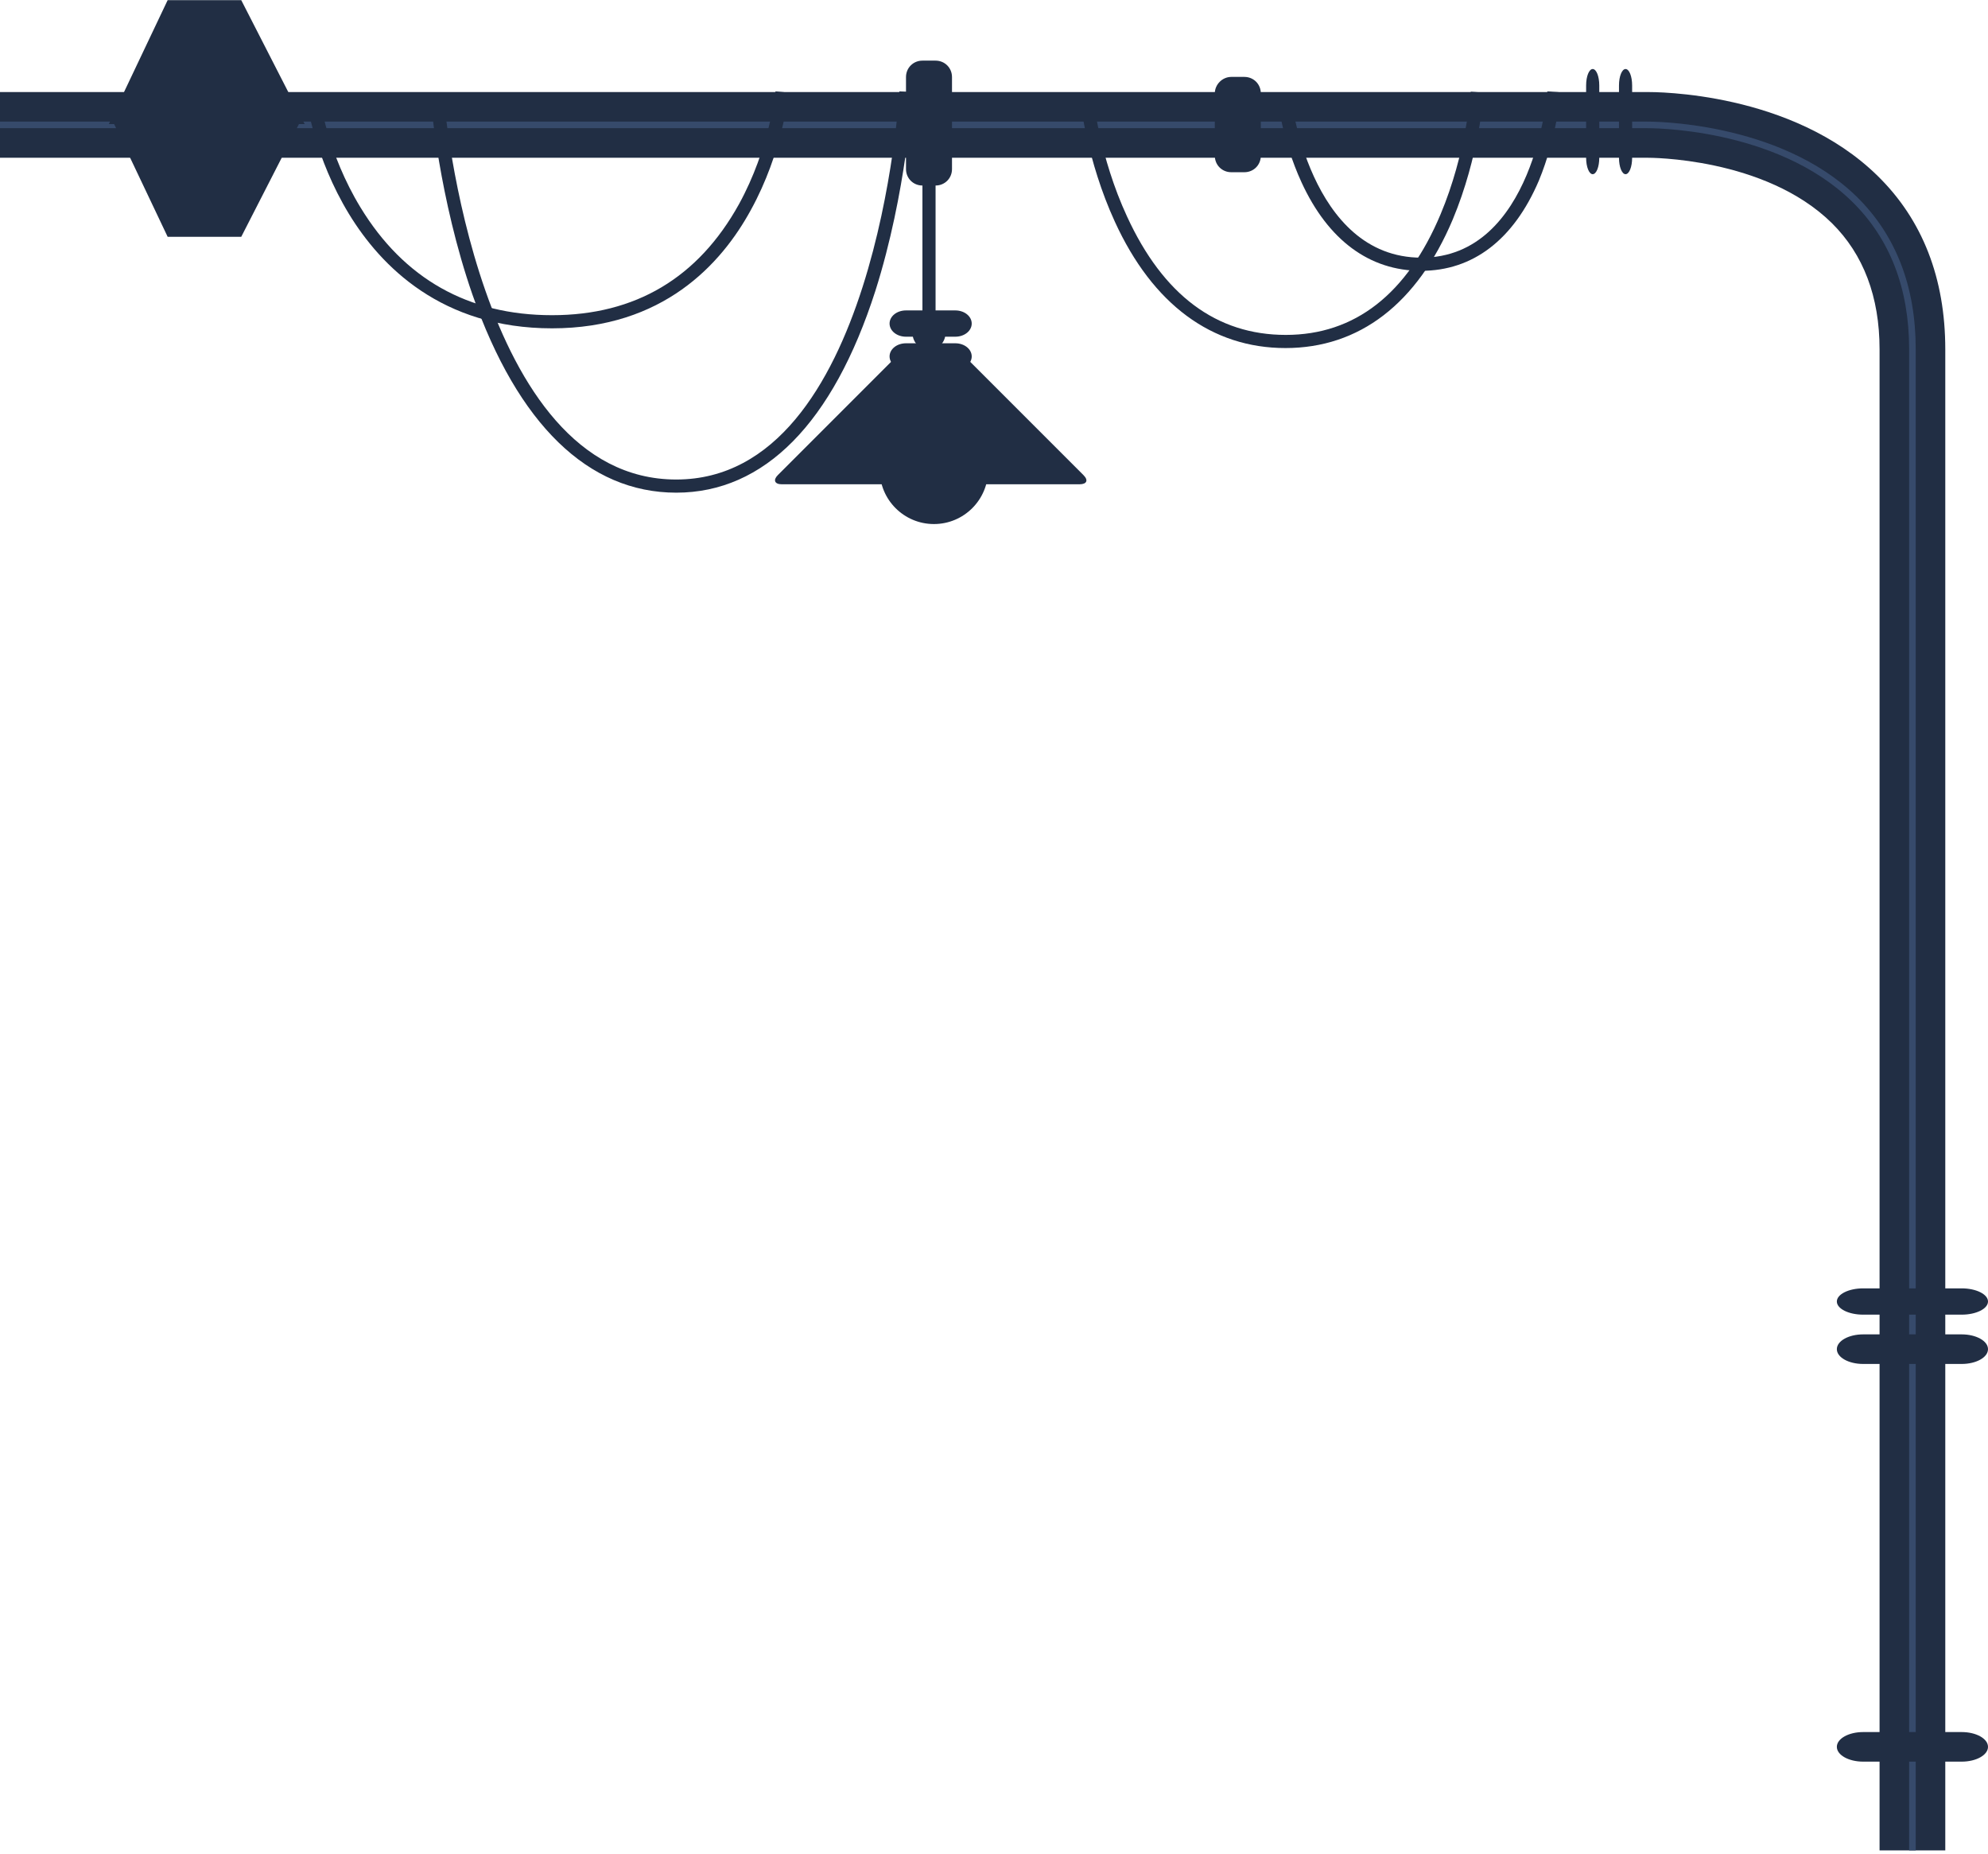 <?xml version="1.0" encoding="utf-8"?>
<!-- Generator: Adobe Illustrator 19.0.0, SVG Export Plug-In . SVG Version: 6.00 Build 0)  -->
<svg version="1.1" id="图层_1" xmlns:sketch="http://www.bohemiancoding.com/sketch/ns"
	 xmlns="http://www.w3.org/2000/svg" xmlns:xlink="http://www.w3.org/1999/xlink" x="0px" y="0px" viewBox="-209 231 605 564"
	 enable-background="new -209 231 605 564" xml:space="preserve">
<title>Group + Rectangle 251 + Group</title>
<desc>Created with Sketch.</desc>
<g id="Group" transform="translate(30, 0)" sketch:type="MSShapeGroup">
	<g>
		<path fill="#212E44" d="M353,794h-20V337.3c0-16-4.9-28.9-14.5-38.4c-20.4-20.1-55.8-19.9-56.1-19.9l-0.2,0H-239v-20h501.1
			c2.9,0,44.2-0.1,70.3,25.5c13.7,13.4,20.6,31.2,20.6,52.8V794z"/>
		<path fill="#364A6B" d="M344,794h-2V337.3c0-18.5-5.8-33.6-17.3-44.9c-23.2-22.8-62.1-22.4-62.5-22.4H-239v-2h501.2
			c0.4,0,40.1-0.4,63.9,22.9c11.9,11.7,17.9,27.3,17.9,46.3V794z"/>
		<g id="Path-749-_x2B_-Path-749-Copy-2" transform="translate(32.719, 0.448)">
			<path id="Path-749" fill="#212E44" d="M-220.7,230.6h22.4l19.3,37.7h-59.6L-220.7,230.6z"/>
			<path id="Path-749-Copy" fill="#212E44" d="M-220.7,302.6h22.4l19.3-37.7h-59.6L-220.7,302.6z"/>
		</g>
		<g id="Group-Copy-17" transform="translate(235.719, 19.448)">
			<rect x="-194" y="264" fill="#212E44" width="4" height="83.5"/>
			<path id="Rectangle-9" fill="#212E44" d="M-199,306h15c2.8,0,5,1.8,5,4l0,0c0,2.2-2.2,4-5,4h-15c-2.8,0-5-1.8-5-4l0,0
				C-204,307.8-201.8,306-199,306z"/>
			<path id="Rectangle-9-Copy" fill="#212E44" d="M-199,316h15c2.8,0,5,1.8,5,4l0,0c0,2.2-2.2,4-5,4h-15c-2.8,0-5-1.8-5-4l0,0
				C-204,317.8-201.8,316-199,316z"/>
			<circle id="Oval-16" fill="#212E44" cx="-192" cy="313" r="5"/>
			<path id="Path-752" fill="#212E44" d="M-191.5,358.9h-45.3c-2.2,0-2.7-1.3-1.2-2.8l36.1-36.1l10.4,0.3l10.4-0.3l36.1,36.1
				c1.6,1.6,1,2.8-1.2,2.8H-191.5z"/>
			<circle id="Oval-17" fill="#212E44" cx="-190.5" cy="354.5" r="16.5"/>
			<path id="Rectangle-12" fill="#212E44" d="M-194,230h4c2.8,0,5,2.2,5,5v28c0,2.8-2.2,5-5,5h-4c-2.8,0-5-2.2-5-5v-28
				C-199,232.2-196.8,230-194,230z"/>
		</g>
		<path id="Rectangle-12-Copy-4" fill="#212E44" d="M135.7,254.4h4c2.8,0,5,2.2,5,5v19c0,2.8-2.2,5-5,5h-4c-2.8,0-5-2.2-5-5v-19
			C130.7,256.7,133,254.4,135.7,254.4z"/>
		<path id="Rectangle-12-Copy-5" fill="#212E44" d="M245.7,252L245.7,252c1.1,0,2,2.2,2,5v22c0,2.8-0.9,5-2,5l0,0c-1.1,0-2-2.2-2-5
			v-22C243.7,254.2,244.6,252,245.7,252z"/>
		<path id="Rectangle-12-Copy-6" fill="#212E44" d="M255.7,252L255.7,252c1.1,0,2,2.2,2,5v22c0,2.8-0.9,5-2,5l0,0c-1.1,0-2-2.2-2-5
			v-22C253.7,254.2,254.6,252,255.7,252z"/>
		<path fill="#212E44" d="M-71,330.9c-33.6,0-52.1-18.9-61.8-34.8c-10.4-17.1-12.8-33.9-12.9-34.6l4-0.6c0,0.2,2.4,16.8,12.4,33.2
			c13.2,21.7,32.8,32.8,58.3,32.8c25.4,0,44.5-11.4,56.9-33.8C-4.8,276.2-3,259-3,258.8l4,0.4c-0.1,0.7-1.8,18.1-11.5,35.7
			C-19.5,311.4-37.3,330.9-71,330.9z"/>
		<path fill="#212E44" d="M-33.2,380.9c-26.8,0-48.2-20.8-62-60.2c-10.2-29.3-12.7-59-12.7-59.3l4-0.3c0.1,1.2,10,115.8,70.7,115.8
			c60.7,0,67.9-116.9,67.9-118.1l4,0.2c0,0.3-1.8,30.6-11.3,60.5C14.5,359.7-6.4,380.9-33.2,380.9z"/>
		<path fill="#212E44" d="M152.2,336.9c-22.4,0-40.4-13.3-51.9-38.4c-8.6-18.7-10.6-37.1-10.7-37.9l4-0.4c0,0.2,2,18.6,10.4,36.7
			c11,23.9,27.2,36,48.3,36c21,0,36.9-12.4,47.1-36.7c7.8-18.5,9.2-37.2,9.2-37.3l4,0.3c-0.1,0.8-1.5,19.5-9.5,38.6
			C192.3,323.4,174.7,336.9,152.2,336.9z"/>
		<path fill="#212E44" d="M193.5,313.4c-15.7,0-28.3-9.3-36.4-26.9c-6-13-7.4-25.8-7.4-26.4l4-0.4c0.1,0.5,5.7,49.7,39.9,49.7
			c34.2,0,38.3-50.1,38.3-50.6l4,0.3c0,0.5-1.1,13.6-6.6,26.9C221.6,304,209.2,313.4,193.5,313.4z"/>
	</g>
	<path id="Rectangle-246" fill="#212E44" d="M328,623h30c4.4,0,8,1.8,8,4l0,0c0,2.2-3.6,4-8,4h-30c-4.4,0-8-1.8-8-4l0,0
		C320,624.8,323.6,623,328,623z"/>
	<path id="Rectangle-246-Copy" fill="#212E44" d="M328,637h30c4.4,0,8,2,8,4.5l0,0c0,2.5-3.6,4.5-8,4.5h-30c-4.4,0-8-2-8-4.5l0,0
		C320,639,323.6,637,328,637z"/>
	<path id="Rectangle-246-Copy-2" fill="#212E44" d="M328,758h30c4.4,0,8,2,8,4.5l0,0c0,2.5-3.6,4.5-8,4.5h-30c-4.4,0-8-2-8-4.5l0,0
		C320,760,323.6,758,328,758z"/>
</g>
<g>
	<defs>
		<rect id="SVGID_1_" x="-209" y="531" width="123" height="264"/>
	</defs>
	<clipPath id="SVGID_2_">
		<use xlink:href="#SVGID_1_"  overflow="visible"/>
	</clipPath>
	
		<g id="Rectangle-251-_x2B_-Group" transform="translate(0, 360)" sketch:type="MSShapeGroup" clip-path="url(#SVGID_2_)">
		<path id="Rectangle-251" fill="#212E44" d="M-222,230.1h75c9.4,0,17,7.6,17,17v170c0,9.4-7.6,17-17,17h-75c-9.4,0-17-7.6-17-17
			v-170C-239,237.7-231.4,230.1-222,230.1z"/>
		<g id="Group_1_" transform="translate(18.059, 27.506)">
			<path id="Rectangle-252" fill="#364A6B" d="M-222,230h39.5c9.4,0,17,3.6,17,8l0,0c0,4.4-7.6,8-17,8H-222c-9.4,0-17-3.6-17-8l0,0
				C-239,233.6-231.4,230-222,230z"/>
			<path id="Rectangle-252-Copy" fill="#364A6B" d="M-222,263.1h39.5c9.4,0,17,3.6,17,8l0,0c0,4.4-7.6,8-17,8H-222
				c-9.4,0-17-3.6-17-8l0,0C-239,266.7-231.4,263.1-222,263.1z"/>
			<path id="Rectangle-252-Copy-2" fill="#364A6B" d="M-222,296.3h39.5c9.4,0,17,3.6,17,8l0,0c0,4.4-7.6,8-17,8H-222
				c-9.4,0-17-3.6-17-8l0,0C-239,299.9-231.4,296.3-222,296.3z"/>
			<path id="Rectangle-252-Copy-3" fill="#364A6B" d="M-222,329.5h39.5c9.4,0,17,3.6,17,8l0,0c0,4.4-7.6,8-17,8H-222
				c-9.4,0-17-3.6-17-8l0,0C-239,333-231.4,329.5-222,329.5z"/>
			<path id="Rectangle-252-Copy-4" fill="#364A6B" d="M-222,363.9h39.5c9.4,0,17,3.6,17,8l0,0c0,4.4-7.6,8-17,8H-222
				c-9.4,0-17-3.6-17-8l0,0C-239,367.4-231.4,363.9-222,363.9z"/>
		</g>
	</g>
</g>
</svg>
